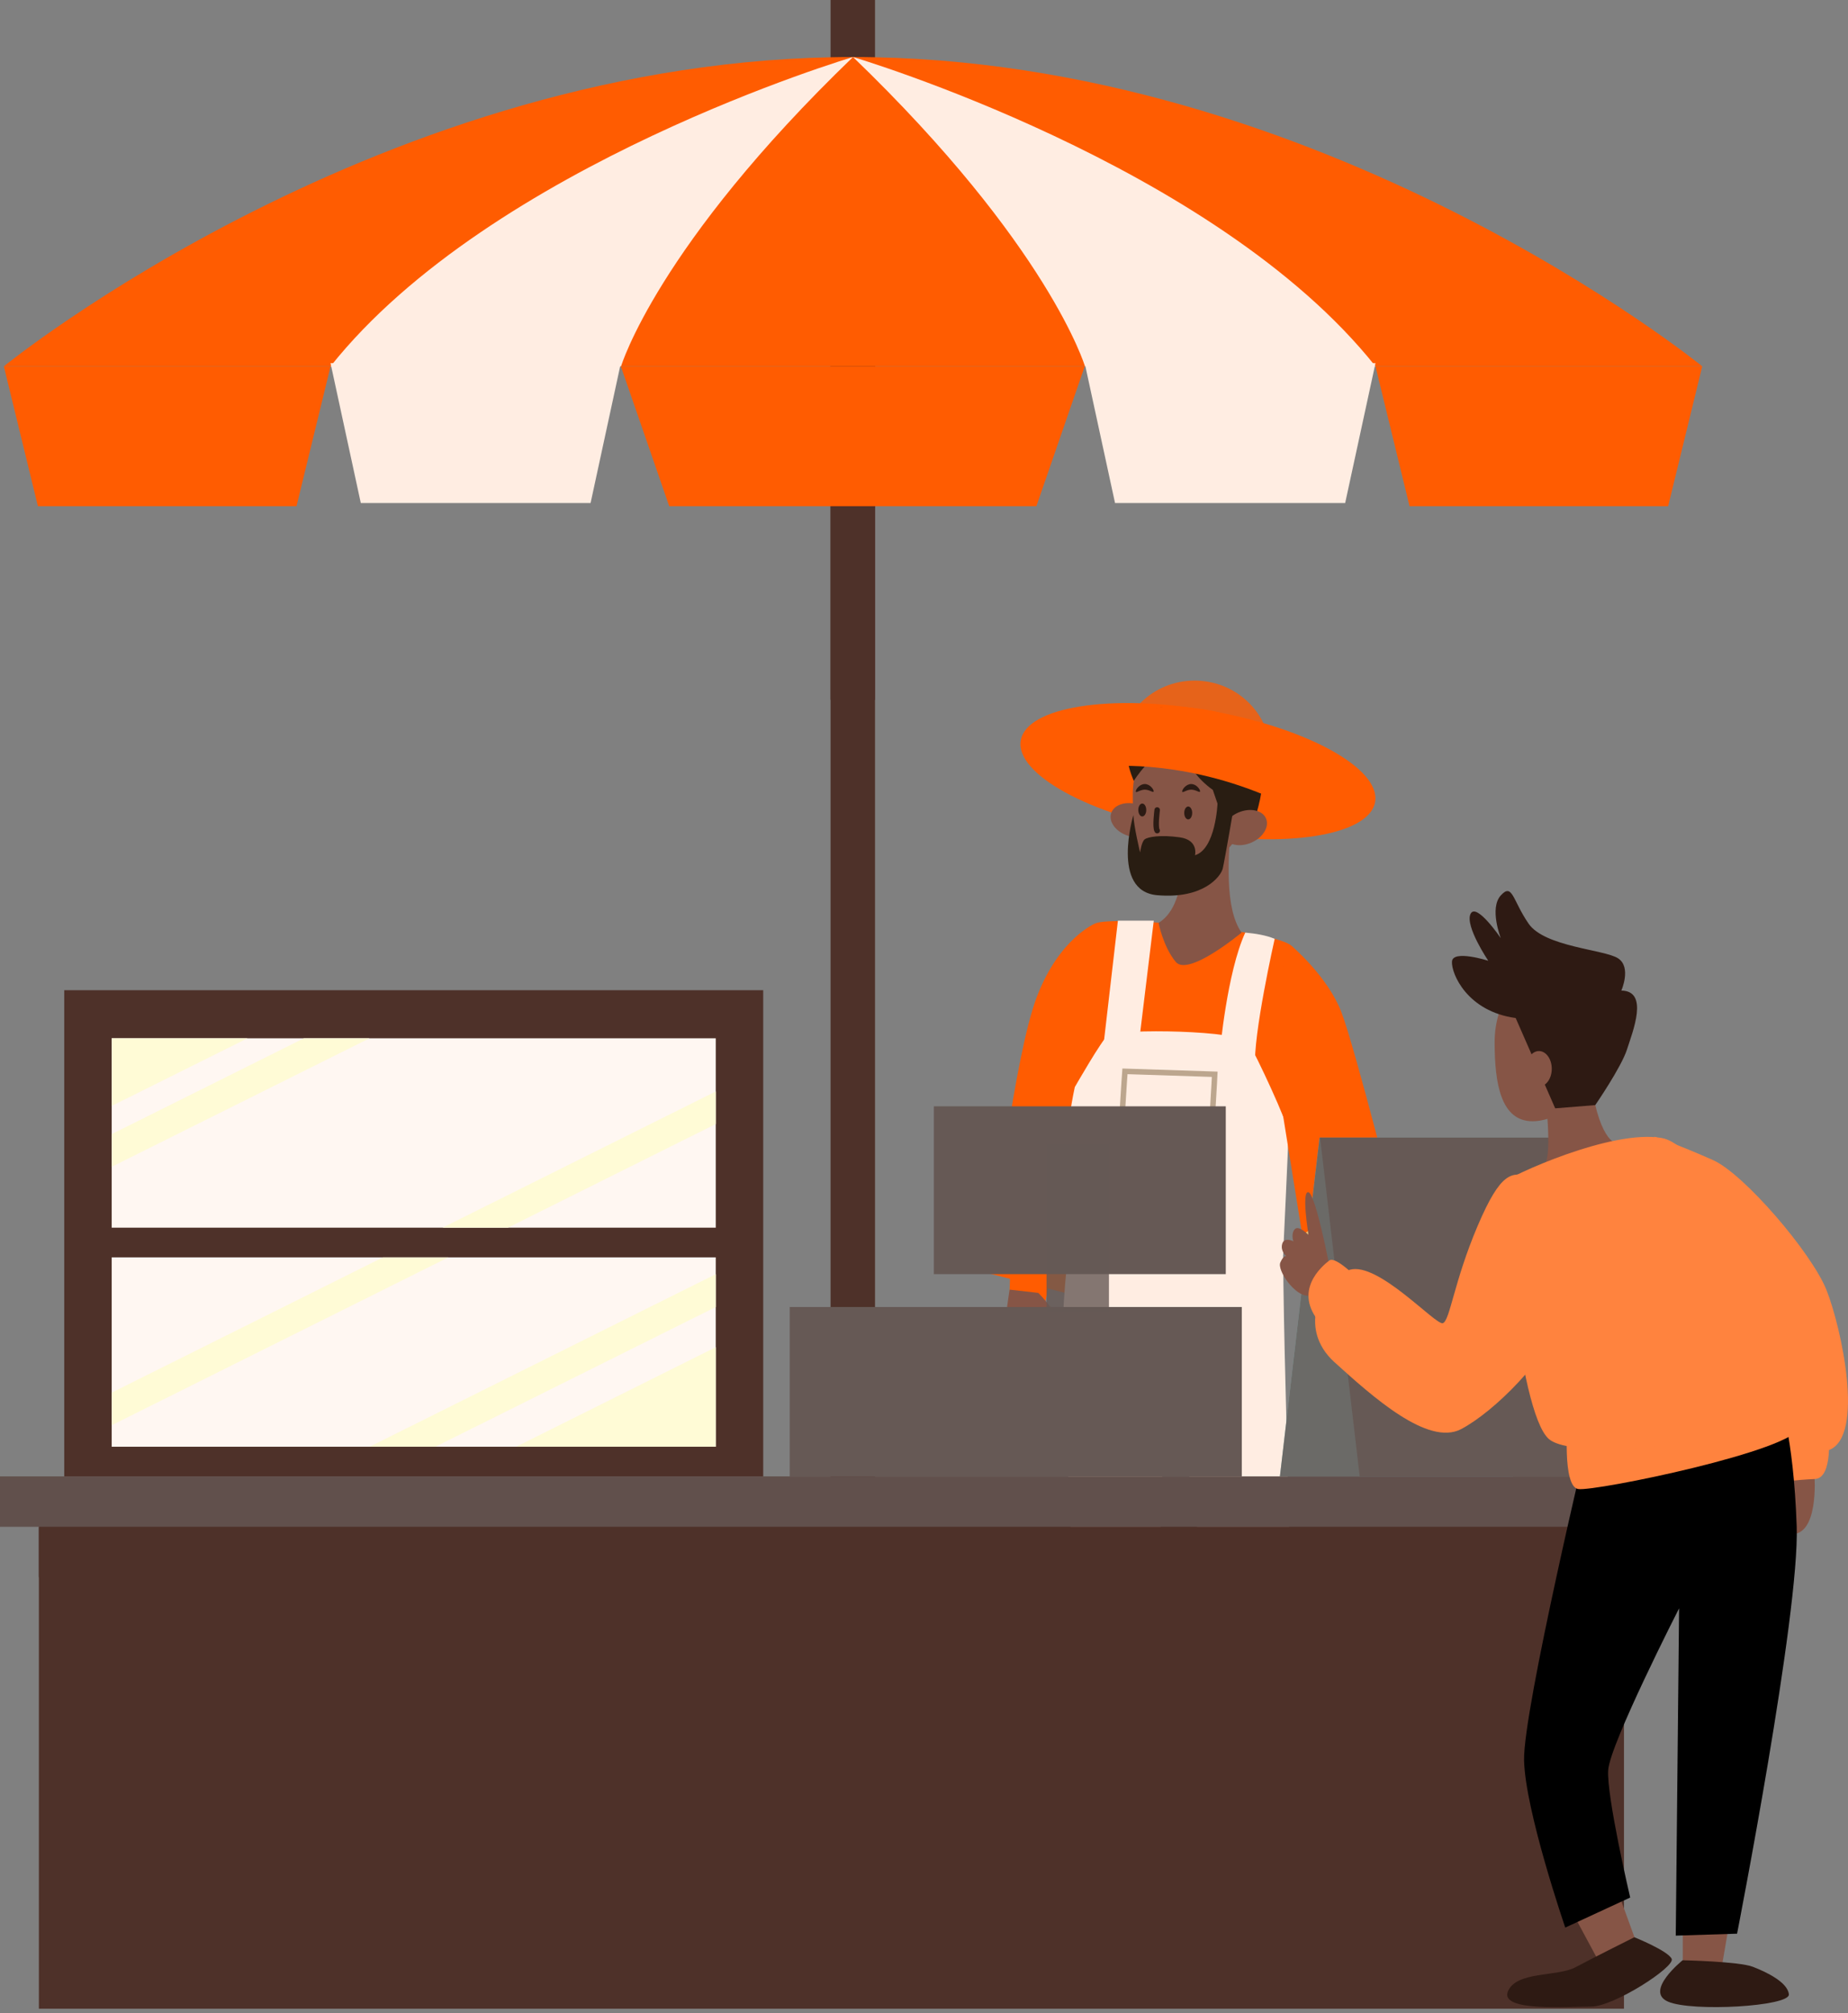 <svg width="168" height="183" viewBox="0 0 168 183" fill="none" xmlns="http://www.w3.org/2000/svg">
<rect x="0" y="0" width="168" height="183" fill="#808080" stroke="none"/>
<g id="illustration marchand">
<g id="XMLID_875_">
<g id="XMLID_870_">
<path id="XMLID_872_" d="M92.034 104.676C92.176 105.008 91.756 118.222 91.756 118.222L94.869 119.03L97.42 107.404L92.034 104.676Z" fill="#FF5C01"/>
<path id="XMLID_871_" d="M94.386 117.526C94.386 117.526 96.974 120.031 96.974 122.309C96.974 124.586 96.821 125.243 96.442 124.99C96.063 124.737 94.866 121.959 94.866 121.959C94.866 121.959 95.155 126.208 96.07 127.499C96.984 128.789 95.66 129.164 94.959 128.482C94.257 127.798 93.121 125.288 93.121 125.288C93.121 125.288 93.46 126.318 93.731 127.097C94.034 127.969 94.258 128.604 93.937 128.685C93.623 128.764 92.802 128.286 92.218 127.205C91.673 126.197 91.353 124.628 91.281 123.478C91.129 121.094 91.784 117.23 91.784 117.23L94.386 117.526Z" fill="#865546"/>
</g>
<g id="XMLID_869_">
<path id="XMLID_866_" d="M102.566 90.385L99.575 83.941C99.575 83.941 96.308 85.258 94.262 90.605C92.217 95.95 90.316 112.3 90.316 112.3L98.129 114.742L102.566 90.385Z" fill="#FF5C01"/>
<path id="XMLID_865_" d="M99.026 113.874L90.317 109.973L89.6 115.68L99.026 118.088V113.874Z" fill="#FF5C01"/>
</g>
<g id="XMLID_874_">
<g id="XMLID_873_">
<g id="XMLID_849_">
<path id="XMLID_851_" d="M117.415 163.089L117.129 158.66L112.811 159.085L113.621 164.924L117.415 163.089Z" fill="#EF745D"/>
<path id="XMLID_850_" d="M117.415 163.087C115.946 162.978 108.423 164.6 108.717 166.292C109.011 167.983 110.775 168.144 113.713 168.063C116.651 167.983 118.591 168.427 118.532 166.902C118.473 165.378 117.415 163.087 117.415 163.087Z" fill="#5D515D"/>
</g>
<g id="XMLID_846_">
<path id="XMLID_848_" d="M104.174 164.256C104.174 164.012 104.174 158.113 104.174 158.113H99.553L100.222 164.925L104.174 164.256Z" fill="#EF745D"/>
<path id="XMLID_847_" d="M104.217 163.091C102.206 162.982 91.913 164.603 92.316 166.296C92.718 167.987 95.131 168.148 99.151 168.067C103.172 167.987 105.825 168.43 105.745 166.906C105.664 165.382 104.217 163.091 104.217 163.091Z" fill="#5D515D"/>
</g>
</g>
<g id="XMLID_839_">
<path id="XMLID_843_" d="M98.469 105.684C98.469 105.684 96.435 114.864 96.619 122.649C96.804 130.435 98.469 159.986 98.469 159.986H104.907L106.054 120.717L112.084 160.247H117.755C117.755 160.247 116.968 130.774 116.783 122.65C116.599 114.527 116.599 107.628 116.599 107.628L98.469 105.684Z" fill="#FFEDE2"/>
<path id="XMLID_842_" d="M99.575 83.942C101.194 83.191 115.995 84.573 117.434 86C118.873 87.428 116.322 112.902 116.322 112.902C116.322 112.902 97.825 113.457 97.121 113.877C95.257 114.988 99.575 83.942 99.575 83.942Z" fill="#FF5C01"/>
</g>
</g>
<g id="XMLID_853_">
<path id="XMLID_841_" d="M115.496 69.267C115.139 72.969 111.776 75.674 107.986 75.308C104.197 74.942 101.414 71.644 101.771 67.942C102.129 64.24 105.491 61.534 109.281 61.9C113.07 62.266 115.854 65.564 115.496 69.267Z" fill="#FF5C01" fill-opacity="0.8"/>
<path id="XMLID_824_" d="M125.01 72.9C124.48 75.949 116.839 77.169 107.944 75.623C99.048 74.078 92.266 70.353 92.797 67.303C93.327 64.254 100.967 63.035 109.863 64.58C118.758 66.126 125.54 69.851 125.01 72.9Z" fill="#FF5C01"/>
<g id="XMLID_825_">
<g id="XMLID_826_">
<path id="XMLID_838_" d="M101.011 73.931C100.764 74.716 101.46 75.633 102.564 75.98C103.668 76.326 104.763 75.971 105.009 75.185C105.256 74.4 104.56 73.483 103.456 73.136C102.352 72.79 101.257 73.146 101.011 73.931Z" fill="#865546"/>
<path id="XMLID_837_" d="M113.768 72.311C113.768 76.263 109.544 79.772 106.566 79.772C103.587 79.772 102.98 76.263 102.98 72.311C102.98 68.36 105.395 65.156 108.374 65.156C111.352 65.156 113.768 68.36 113.768 72.311Z" fill="#865546"/>
<path id="XMLID_836_" d="M111.959 73.828C111.632 78.207 111.331 82.555 112.869 84.777C112.869 84.777 108.031 88.817 106.886 87.439C105.741 86.061 105.324 83.894 105.324 83.894C107.369 82.618 107.583 79.379 107.669 76.002L111.959 73.828Z" fill="#865546"/>
<path id="XMLID_835_" d="M107.215 67.337C107.448 67.242 107.452 69.798 110.257 71.806L111.445 75.277L114.146 74.18C114.146 74.18 117.472 64.517 109.738 65.155C109.738 65.155 105.971 63.101 103.617 65.155C101.262 67.208 103.074 70.984 103.074 70.984C103.074 70.984 104.641 68.379 107.215 67.337Z" fill="#291D12"/>
<path id="XMLID_834_" d="M111.243 76.059C111.569 76.814 112.695 77.054 113.757 76.597C114.82 76.138 115.418 75.154 115.092 74.399C114.766 73.644 113.641 73.403 112.578 73.861C111.514 74.319 110.917 75.303 111.243 76.059Z" fill="#865546"/>
<g id="XMLID_827_">
<path id="XMLID_833_" d="M108.02 74.485C108.219 74.485 108.381 74.223 108.381 73.899C108.381 73.575 108.219 73.312 108.02 73.312C107.82 73.312 107.658 73.575 107.658 73.899C107.658 74.223 107.82 74.485 108.02 74.485Z" fill="#2C1B14"/>
<path id="XMLID_832_" d="M103.482 73.629C103.482 73.953 103.644 74.216 103.844 74.216C104.043 74.216 104.205 73.953 104.205 73.629C104.205 73.305 104.043 73.043 103.844 73.043C103.644 73.042 103.482 73.305 103.482 73.629Z" fill="#2C1B14"/>
<path id="XMLID_831_" d="M104.065 71.781C104.514 71.776 104.88 72.123 104.878 71.924C104.876 71.724 104.514 71.265 104.065 71.27C103.616 71.275 103.25 71.741 103.252 71.94C103.254 72.14 103.616 71.786 104.065 71.781Z" fill="#2C1B14"/>
<path id="XMLID_830_" d="M108.284 71.781C108.733 71.776 109.099 72.123 109.097 71.924C109.095 71.724 108.733 71.265 108.284 71.27C107.835 71.275 107.469 71.741 107.471 71.94C107.473 72.14 107.835 71.786 108.284 71.781Z" fill="#2C1B14"/>
<path id="XMLID_829_" d="M105.198 73.629C105.198 73.629 104.986 75.223 105.198 75.506" stroke="#2C1B14" stroke-width="0.5" stroke-miterlimit="10" stroke-linecap="round" stroke-linejoin="round"/>
</g>
</g>
<path id="XMLID_845_" d="M110.683 73.042C110.683 73.042 110.518 77.178 108.635 77.743C108.635 77.743 108.991 76.359 107.25 76.115C105.509 75.872 104.365 76.07 104.067 76.295C103.768 76.519 103.647 77.49 103.647 77.49C103.647 77.49 103.076 75.153 103.034 74.094C103.034 74.094 100.962 81.01 105.2 81.376C109.439 81.741 110.985 79.652 111.157 78.956C111.329 78.26 112.224 73.004 112.224 73.004L110.683 73.042Z" fill="#291D12"/>
</g>
<path id="XMLID_840_" d="M100.96 69.662C100.96 69.662 108.139 68.978 116.607 73.003C117.113 72.415 117.148 65.65 109.644 64.517C107.841 64.245 106.239 64.075 105.058 64.338C100.889 65.268 100.398 68.996 100.96 69.662Z" fill="#FF5C01"/>
</g>
<g id="XMLID_867_">
<path id="XMLID_844_" d="M100.719 94.122C101.879 93.468 112.813 93.655 113.504 94.781C114.194 95.906 117.136 102.18 117.135 102.993C117.134 103.804 116.644 114.099 116.644 114.099L96.828 115.588C96.828 115.588 96.074 106.434 97.709 98.819C97.709 98.819 100.243 94.391 100.719 94.122Z" fill="#FFEDE2"/>
<path id="XMLID_828_" d="M110.904 95.581C110.904 95.581 111.537 88.417 113.204 84.777C114.211 84.866 115.132 85.029 115.881 85.342C115.881 85.342 113.881 94.171 114.104 97.027L110.904 95.581Z" fill="#FFEDE2"/>
<path id="XMLID_852_" d="M103.589 94.391L104.889 83.691H101.628L100.25 95.58L103.589 94.391Z" fill="#FFEDE2"/>
<path id="XMLID_855_" d="M102.269 97.387L110.429 97.654C110.429 97.654 110.17 103.189 109.925 103.722C109.679 104.255 105.905 105.641 105.492 105.548C105.078 105.456 102.211 104.636 102.011 104.046C101.812 103.455 102.269 97.387 102.269 97.387Z" stroke="#BCA68E" stroke-width="0.5" stroke-miterlimit="10"/>
</g>
<g id="XMLID_868_">
<path id="XMLID_863_" d="M125.32 105.832C125.178 106.164 125.598 119.378 125.598 119.378L122.485 120.186L119.934 108.56L125.32 105.832Z" fill="#EF745D"/>
<path id="XMLID_864_" d="M122.967 118.682C122.967 118.682 120.379 121.187 120.379 123.465C120.379 125.742 120.531 126.399 120.91 126.146C121.289 125.893 122.486 123.115 122.486 123.115C122.486 123.115 122.198 127.365 121.282 128.655C120.368 129.945 121.693 130.32 122.393 129.638C123.094 128.954 124.23 126.444 124.23 126.444C124.23 126.444 123.892 127.475 123.621 128.253C123.317 129.125 123.093 129.761 123.414 129.841C123.729 129.92 124.55 129.442 125.134 128.361C125.679 127.354 125.998 125.784 126.071 124.634C126.222 122.25 125.568 118.387 125.568 118.387L122.967 118.682Z" fill="#EF745D"/>
</g>
<g id="XMLID_860_">
<path id="XMLID_854_" d="M115.881 89.635L117.436 86C117.436 86 120.675 88.749 121.924 91.951C123.173 95.154 127.237 111.284 127.237 111.284L118.906 115.477L115.882 96.684L115.881 89.635Z" fill="#FF5C01"/>
<g id="XMLID_857_">
<path id="XMLID_856_" d="M117.135 113.12C117.596 113.383 118.905 116.561 118.905 116.561L127.838 112.145L126.749 106.539L117.135 113.12Z" fill="#F4C06E"/>
</g>
</g>
</g>
<g id="XMLID_890_">
<g id="XMLID_752_">
<g id="XMLID_393_">
<g id="XMLID_394_">
<path id="XMLID_395_" d="M79.547 0H75.506V136.423H79.547V0Z" fill="#4E3129"/>
<path id="XMLID_396_" d="M79.547 24.086H75.506V63.615H79.547V24.086Z" fill="#4E3129"/>
</g>
<g id="XMLID_397_">
<g id="XMLID_398_">
<path id="XMLID_399_" d="M154.747 33.299H0.35C0.35 33.299 34.912 5.184 77.548 5.184C120.184 5.185 154.747 33.299 154.747 33.299Z" fill="#FF5C01"/>
<path id="XMLID_400_" d="M77.546 5.184C77.546 5.184 44.669 14.913 30.049 33.299H56.46C56.46 33.299 59.723 22.351 77.546 5.184Z" fill="#FFEDE2"/>
<path id="XMLID_401_" d="M77.547 5.184C77.547 5.184 110.424 14.913 125.044 33.299H98.633C98.633 33.299 95.37 22.351 77.547 5.184Z" fill="#FFEDE2"/>
</g>
<path id="XMLID_402_" d="M26.955 46.016H3.446L0.35 33.301H30.05L26.955 46.016Z" fill="#FF5C01"/>
<path id="XMLID_403_" d="M53.689 45.726H32.8L30.049 33.012H56.44L53.689 45.726Z" fill="#FFEDE2"/>
<path id="XMLID_404_" d="M94.216 46.016H60.838L56.441 33.301H98.612L94.216 46.016Z" fill="#FF5C01"/>
<path id="XMLID_405_" d="M122.288 45.726H101.367L98.611 33.012H125.044L122.288 45.726Z" fill="#FFEDE2"/>
<path id="XMLID_406_" d="M151.65 46.016H128.141L125.045 33.301H154.747L151.65 46.016Z" fill="#FF5C01"/>
</g>
</g>
<g id="XMLID_751_">
<g id="XMLID_407_">
<path id="XMLID_408_" d="M151.168 134.207H0V138.791H151.168V134.207Z" fill="#61504C"/>
<path id="XMLID_409_" d="M147.634 138.793H3.535V182.596H147.634V138.793Z" fill="#4E3129"/>
<path id="XMLID_410_" d="M147.634 138.793H3.535V143.377H147.634V138.793Z" fill="#4E3129"/>
</g>
<g id="XMLID_750_">
<path id="XMLID_731_" d="M69.383 90.012H5.84V134.206H69.383V90.012Z" fill="#4E3129"/>
<g id="XMLID_732_">
<g id="XMLID_733_">
<path id="XMLID_749_" d="M65.07 94.383H10.154V111.598H65.07V94.383Z" fill="#FFF7F2"/>
<path id="XMLID_748_" d="M65.07 114.297H10.154V131.512H65.07V114.297Z" fill="#FFF7F2"/>
</g>
<path id="XMLID_740_" d="M22.505 94.383L10.154 100.532V94.383H22.505Z" fill="#FFFBD6"/>
<path id="XMLID_739_" d="M33.593 94.383L10.154 106.065V103.092L27.625 94.383H33.593Z" fill="#FFFBD6"/>
<path id="XMLID_742_" d="M34.814 114.297H40.761L10.154 129.558V126.594L34.814 114.297Z" fill="#FFFBD6"/>
<path id="XMLID_744_" d="M65.07 99.215V102.178L46.178 111.597H40.23L65.07 99.215Z" fill="#FFFBD6"/>
<path id="XMLID_743_" d="M65.07 115.824V118.809L39.582 131.51H33.603L65.07 115.824Z" fill="#FFFBD6"/>
<path id="XMLID_746_" d="M65.071 122.461V131.509H46.922L65.071 122.461Z" fill="#FFFBD6"/>
</g>
<g id="XMLID_735_">
<path id="XMLID_738_" d="M116.357 134.204H137.541L141.144 103.41H119.96L116.357 134.204Z" fill="#80AFAE"/>
<path id="XMLID_737_" d="M116.357 134.204H137.541L141.144 103.41H119.96L116.357 134.204Z" fill="#665955" fill-opacity="0.8"/>
<path id="XMLID_734_" d="M144.794 134.204H123.609L120.006 103.41H141.19L144.794 134.204Z" fill="#665955"/>
</g>
<g id="XMLID_745_">
<path id="XMLID_736_" d="M112.89 118.809H71.791V134.206H112.89V118.809Z" fill="#665955"/>
<path id="XMLID_741_" d="M111.434 100.566H84.894V115.821H111.434V100.566Z" fill="#665955"/>
<path id="XMLID_747_" d="M100.813 103.969H95.139V119.224H100.813V103.969Z" fill="#665955" fill-opacity="0.8"/>
</g>
</g>
</g>
</g>
<g id="XMLID_777_">
<g id="XMLID_767_">
<path id="XMLID_769_" d="M164.941 133.918C164.987 134.444 165.319 139.633 162.777 139.453C160.235 139.273 161.089 133.91 161.089 133.91L164.941 133.918Z" fill="#865546"/>
<path id="XMLID_763_" d="M166.22 130.059C166.22 130.059 166.701 134.371 164.988 134.445C163.275 134.519 161.166 134.782 161.166 134.782L160.77 130.274L166.22 130.059Z" fill="#FF833E"/>
<path id="XMLID_762_" d="M149.09 106.894C148.962 106.514 150.414 103.332 150.414 103.332C150.414 103.332 152.442 103.991 155.731 105.456C158.556 106.714 164.711 113.903 166.048 117.275C167.385 120.647 169.551 130.528 166.283 131.808C163.014 133.087 160.823 131.896 158.253 127.827C155.684 123.757 149.09 106.894 149.09 106.894Z" fill="#FF833E"/>
</g>
<g id="XMLID_766_">
<path id="XMLID_754_" d="M146.264 94.739C146.264 98.544 142.197 101.924 139.328 101.924C136.459 101.924 135.875 98.544 135.875 94.739C135.875 90.933 138.2 87.848 141.069 87.848C143.939 87.848 146.264 90.933 146.264 94.739Z" fill="#865546"/>
<path id="XMLID_757_" d="M140.466 99.428C140.466 99.428 141.118 104.747 140.466 105.773C139.814 106.799 145.493 106.992 145.493 106.992L147.096 103.999C147.096 103.999 145.47 104.04 144.655 98.504C143.839 92.967 140.466 99.428 140.466 99.428Z" fill="#865546"/>
<path id="XMLID_764_" d="M141.381 100.75L145.024 100.456C145.024 100.456 147.394 97.01 147.908 95.398C148.42 93.785 149.936 90.077 147.394 90.046C147.394 90.046 148.338 87.919 147.096 87.113C145.854 86.306 140.429 86.086 138.963 83.961C137.497 81.834 137.503 80.222 136.436 81.395C135.37 82.568 136.436 85.281 136.436 85.281C136.436 85.281 134.196 81.981 133.683 83.081C133.17 84.181 135.296 87.333 135.296 87.333C135.296 87.333 132.07 86.306 131.997 87.406C131.924 88.506 133.39 91.951 137.789 92.539L141.381 100.75Z" fill="#2E1A13"/>
<path id="XMLID_765_" d="M141.069 97.156C141.069 96.265 140.548 95.543 139.904 95.543C139.261 95.543 138.74 96.265 138.74 97.156C138.74 98.046 139.261 98.768 139.904 98.768C140.548 98.769 141.069 98.047 141.069 97.156Z" fill="#865546"/>
</g>
<g id="XMLID_776_">
<path id="XMLID_775_" d="M146.72 170.965L148.851 176.824L145.588 178.755L142.326 172.696L146.72 170.965Z" fill="#865546"/>
<path id="XMLID_774_" d="M152.979 173.228V179.276H156.441L157.573 172.695L152.979 173.228Z" fill="#865546"/>
<path id="XMLID_760_" d="M144.497 130.146C144.497 130.146 138.459 155.415 138.552 160.006C138.645 164.597 142.297 175.221 142.297 175.221L148.199 172.489C148.199 172.489 146.04 163.287 146.199 160.904C146.359 158.521 152.645 146.2 152.645 146.2L152.342 175.953L157.915 175.776C157.915 175.776 163.611 146.679 163.336 138.747C163.046 130.372 161.749 127.035 161.749 127.035L144.497 130.146Z" fill="black"/>
<path id="XMLID_773_" d="M148.578 176.098C148.578 176.098 151.653 177.338 151.972 178.068C152.29 178.799 146.717 182.405 144.637 182.405C142.556 182.405 136.316 182.886 137.082 181.024C137.849 179.163 141.571 179.707 143.213 178.833C144.856 177.959 148.578 176.098 148.578 176.098Z" fill="#2E1A13"/>
<path id="XMLID_772_" d="M152.965 178.191C152.965 178.191 158.085 178.298 159.341 178.782C160.596 179.264 162.528 180.2 162.625 181.293C162.721 182.386 153.83 182.903 151.642 181.954C149.453 181.006 152.965 178.191 152.965 178.191Z" fill="#2E1A13"/>
</g>
<g id="XMLID_770_">
<path id="XMLID_756_" d="M142.518 129.062C142.518 129.062 141.987 135.115 143.474 135.357C144.961 135.599 163.303 131.846 163.638 129.667C163.973 127.487 161.955 124.461 161.955 124.461L142.518 129.062Z" fill="#FF833E"/>
<path id="XMLID_755_" d="M136.436 107.608C137.332 106.854 146.511 102.624 151.082 103.45C156.089 104.356 164.619 124.212 164.416 127.261C164.213 130.309 143.694 133.258 140.818 130.819C137.944 128.379 136.436 107.608 136.436 107.608Z" fill="#FF833E"/>
</g>
<g id="XMLID_771_">
<path id="XMLID_768_" d="M120.898 115.301C120.898 115.301 119.616 108.556 118.953 108.377C118.29 108.198 118.953 112.257 118.953 112.257C118.953 112.257 118.056 111.325 117.699 111.743C117.341 112.162 117.577 112.833 117.577 112.833C117.577 112.833 116.741 112.407 116.562 113.078C116.383 113.749 116.942 114.195 116.942 114.195C116.942 114.195 116.708 114.048 116.394 114.764C116.081 115.48 117.742 117.871 118.953 117.783C120.165 117.694 120.898 115.301 120.898 115.301Z" fill="#865546"/>
<g id="XMLID_761_">
<path id="XMLID_759_" d="M123.973 116.778C123.973 116.778 121.491 114.077 120.834 114.588C120.177 115.098 117.477 117.361 120.031 120.281C122.586 123.2 123.973 116.778 123.973 116.778Z" fill="#FF833E"/>
<path id="XMLID_758_" d="M139.062 106.897C137.45 106.593 136.48 106.387 134.328 111.444C132.175 116.502 131.812 120.064 131.166 120.28C130.52 120.495 125.288 114.672 122.706 115.425C120.124 116.179 117.864 120.698 121.307 123.818C124.751 126.939 129.809 131.489 132.821 129.913C135.834 128.338 140.693 123.476 141.979 119.742C142.762 117.473 144.202 107.864 139.062 106.897Z" fill="#FF833E"/>
</g>
</g>
</g>
</g>
</g>
</svg>
